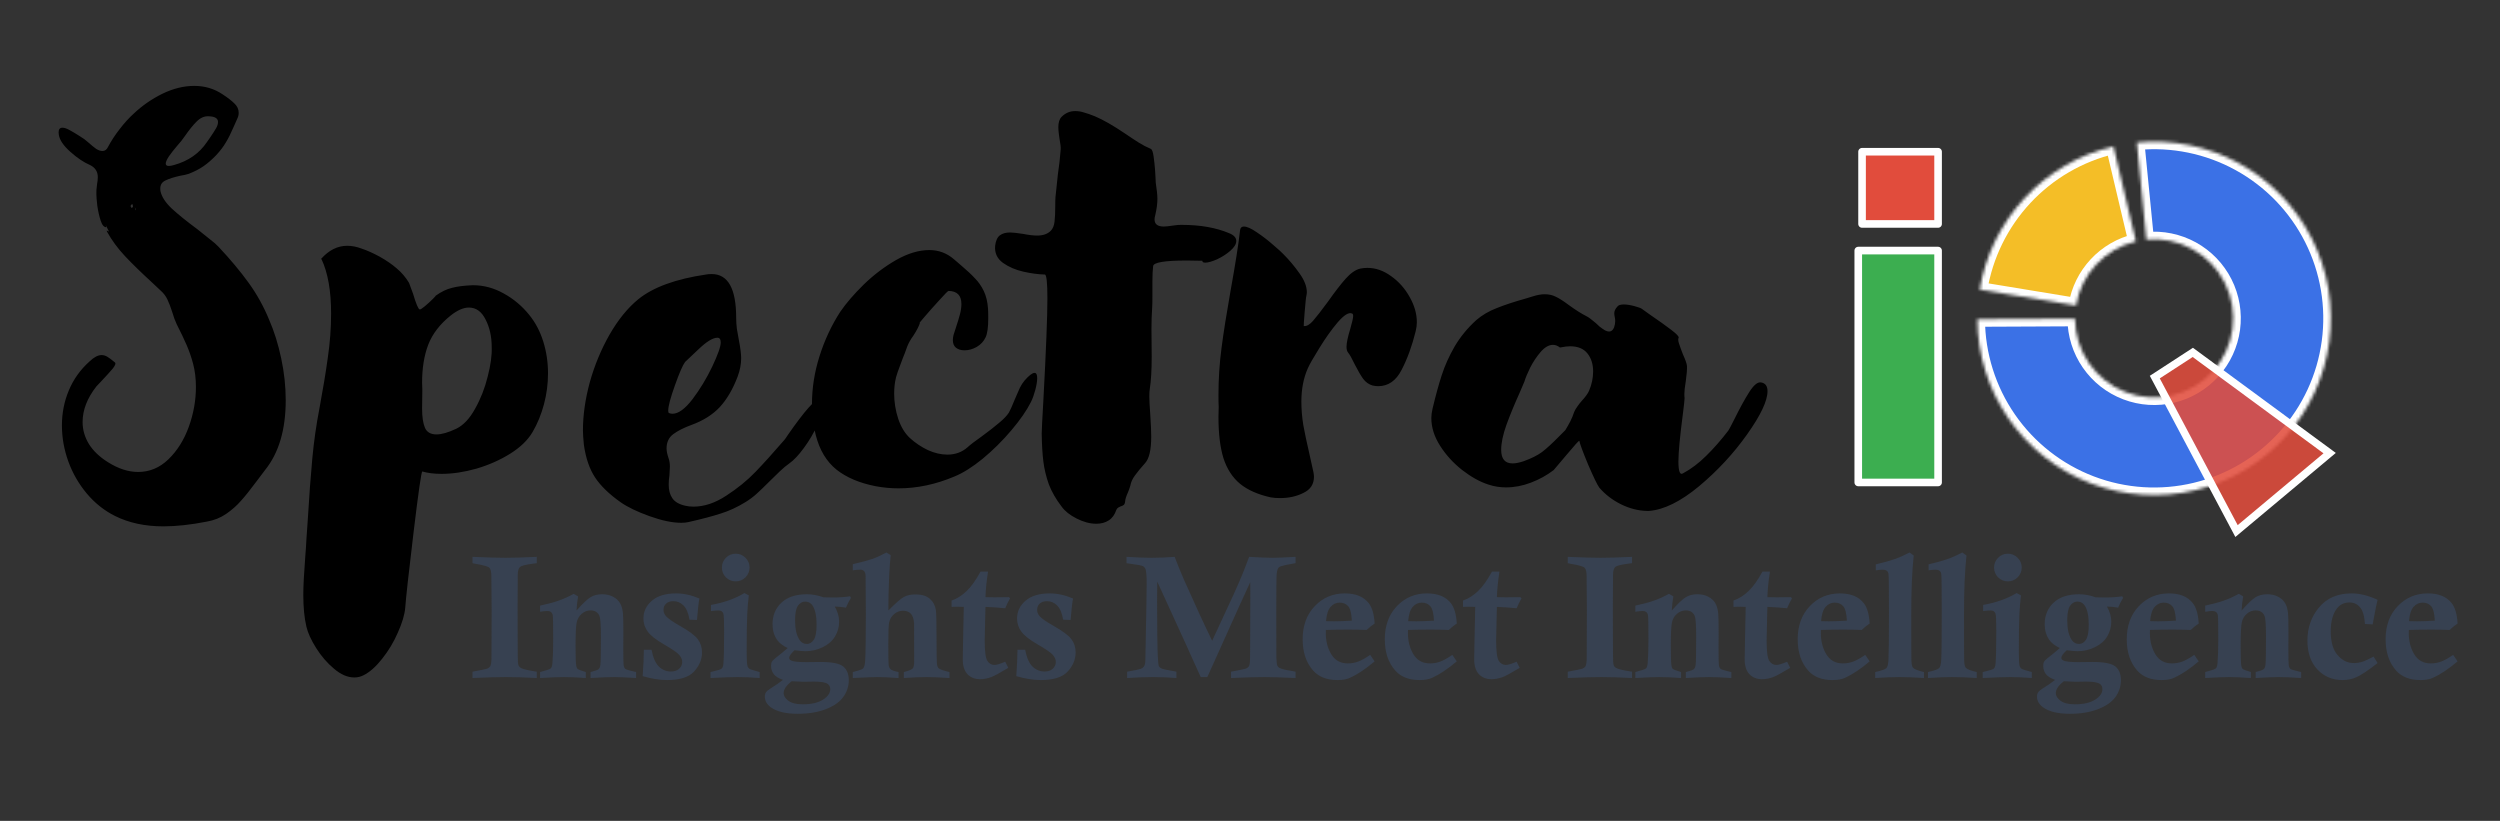 <svg width="801" height="263" viewBox="0 0 801 263" fill="none" xmlns="http://www.w3.org/2000/svg">
<rect x="0" y="0" width="801" height="263" fill="#333333" stroke="none"/>
<rect x="595.387" y="80.281" width="25.576" height="74.294" fill="#3CAE50" stroke="white" stroke-width="2.436" stroke-linejoin="round"/>
<rect x="596.604" y="48.615" width="24.359" height="23.141" fill="#E14C3C" stroke="white" stroke-width="2.436" stroke-linejoin="round"/>
<mask id="path-3-inside-1_980_16" fill="white">
<path d="M684.631 45.639C696.003 44.519 707.448 46.866 717.461 52.37C727.475 57.874 735.589 66.279 740.739 76.48C745.888 86.681 747.831 98.201 746.312 109.526C744.794 120.851 739.885 131.453 732.23 139.937C724.576 148.421 714.534 154.391 703.424 157.063C692.314 159.736 680.656 158.984 669.981 154.909C659.305 150.833 650.113 143.623 643.61 134.227C637.108 124.831 633.6 113.687 633.548 102.26L664.844 102.117C664.867 107.229 666.436 112.214 669.346 116.418C672.255 120.622 676.367 123.847 681.143 125.671C685.919 127.494 691.135 127.83 696.106 126.635C701.076 125.439 705.569 122.768 708.993 118.973C712.418 115.177 714.614 110.434 715.293 105.367C715.973 100.3 715.104 95.146 712.8 90.582C710.496 86.019 706.866 82.258 702.386 79.796C697.906 77.333 692.786 76.284 687.698 76.785L684.631 45.639Z"/>
</mask>
<path d="M684.631 45.639C696.003 44.519 707.448 46.866 717.461 52.37C727.475 57.874 735.589 66.279 740.739 76.48C745.888 86.681 747.831 98.201 746.312 109.526C744.794 120.851 739.885 131.453 732.23 139.937C724.576 148.421 714.534 154.391 703.424 157.063C692.314 159.736 680.656 158.984 669.981 154.909C659.305 150.833 650.113 143.623 643.61 134.227C637.108 124.831 633.6 113.687 633.548 102.26L664.844 102.117C664.867 107.229 666.436 112.214 669.346 116.418C672.255 120.622 676.367 123.847 681.143 125.671C685.919 127.494 691.135 127.83 696.106 126.635C701.076 125.439 705.569 122.768 708.993 118.973C712.418 115.177 714.614 110.434 715.293 105.367C715.973 100.3 715.104 95.146 712.8 90.582C710.496 86.019 706.866 82.258 702.386 79.796C697.906 77.333 692.786 76.284 687.698 76.785L684.631 45.639Z" fill="#3B71E6" stroke="white" stroke-width="4.872" mask="url(#path-3-inside-1_980_16)"/>
<mask id="path-4-inside-2_980_16" fill="white">
<path d="M634.298 92.805C636.113 81.778 641.15 71.533 648.774 63.362C656.399 55.191 666.271 49.459 677.147 46.886L684.35 77.343C679.484 78.493 675.067 81.058 671.656 84.714C668.245 88.369 665.991 92.953 665.179 97.886L634.298 92.805Z"/>
</mask>
<path d="M634.298 92.805C636.113 81.778 641.15 71.533 648.774 63.362C656.399 55.191 666.271 49.459 677.147 46.886L684.35 77.343C679.484 78.493 675.067 81.058 671.656 84.714C668.245 88.369 665.991 92.953 665.179 97.886L634.298 92.805Z" fill="#F4BE27" stroke="white" stroke-width="4.872" mask="url(#path-4-inside-2_980_16)"/>
<path d="M702.576 112.907L690.396 120.823L716.581 170.149L746.42 145.182L702.576 112.907Z" fill="#E14C3C" fill-opacity="0.87" stroke="white" stroke-width="2.436"/>
<path d="M52.344 168.646C46.457 168.646 41.281 167.53 36.815 165.297C33.364 163.572 30.345 161.161 27.757 158.066C25.22 155.021 23.266 151.621 21.896 147.866C20.526 144.06 19.84 140.203 19.84 136.295C19.84 132.337 20.576 128.607 22.048 125.106C23.52 121.553 25.727 118.458 28.67 115.819C30.091 114.449 31.385 113.764 32.553 113.764C33.161 113.764 33.77 113.941 34.379 114.296C34.988 114.652 35.8 115.261 36.815 116.123C37.17 116.428 36.917 117.113 36.054 118.179C35.191 119.193 33.923 120.589 32.248 122.365C31.436 123.177 30.979 123.659 30.878 123.811C27.935 127.567 26.463 131.373 26.463 135.23C26.463 137.716 27.148 140.076 28.518 142.309C29.888 144.491 31.918 146.419 34.608 148.094C37.906 150.175 41.129 151.215 44.275 151.215C47.929 151.215 51.151 149.87 53.942 147.18C56.784 144.44 58.966 140.964 60.489 136.752C62.011 132.54 62.772 128.277 62.772 123.964C62.772 121.274 62.468 118.788 61.859 116.504C61.301 114.423 60.616 112.444 59.804 110.566C58.992 108.689 57.926 106.456 56.607 103.868C56.099 102.802 55.617 101.483 55.16 99.91C54.653 98.337 54.145 97.017 53.638 95.951C53.13 94.886 52.445 93.972 51.583 93.211L48.918 90.699C45.265 87.35 42.296 84.457 40.012 82.021C37.729 79.585 35.826 76.997 34.303 74.257C34.1 73.851 34.176 73.775 34.532 74.029C34.938 74.232 35.014 74.181 34.76 73.876L33.847 72.049L34.075 72.811C33.314 72.811 32.705 72.1 32.248 70.679C31.791 69.258 31.436 67.685 31.182 65.96C30.979 64.184 30.878 62.94 30.878 62.23C30.827 61.469 30.903 60.378 31.106 58.957C31.259 58.196 31.335 57.46 31.335 56.749C31.335 54.973 30.497 53.679 28.823 52.867C26.894 52.055 24.814 50.66 22.581 48.681C20.348 46.701 19.105 44.874 18.851 43.2C18.8 42.997 18.775 42.743 18.775 42.439C18.775 41.424 19.181 40.916 19.993 40.916C20.652 40.916 21.464 41.195 22.428 41.754C23.443 42.312 24.382 42.87 25.245 43.428C26.108 43.986 26.691 44.367 26.996 44.57C27.757 45.179 28.188 45.534 28.29 45.636C29.254 46.498 30.091 47.184 30.802 47.691C31.512 48.148 32.197 48.376 32.857 48.376C33.618 48.376 34.202 47.945 34.608 47.082C35.623 45.154 36.866 43.251 38.338 41.373C39.809 39.445 41.332 37.77 42.905 36.349C45.594 33.812 48.639 31.706 52.039 30.031C55.49 28.356 58.89 27.519 62.239 27.519C65.64 27.519 68.684 28.433 71.374 30.259C72.998 31.325 74.241 32.289 75.104 33.152C76.017 34.015 76.474 35.004 76.474 36.121C76.474 36.78 76.347 37.364 76.094 37.871L74.876 40.612C74.013 42.642 73.175 44.316 72.364 45.636C71.602 46.955 70.562 48.325 69.243 49.746C67.872 51.167 66.528 52.334 65.208 53.248C63.889 54.161 62.316 54.973 60.489 55.684C59.728 55.937 58.84 56.14 57.825 56.293C55.744 56.749 54.145 57.257 53.029 57.815C51.913 58.322 51.354 59.185 51.354 60.403C51.354 60.809 51.38 61.114 51.43 61.316C51.836 63.093 53.029 64.92 55.008 66.797C57.038 68.675 59.804 70.908 63.305 73.496C64.625 74.511 65.893 75.526 67.111 76.541C68.38 77.505 69.344 78.342 70.004 79.053C73.81 83.112 77.032 86.969 79.671 90.623C82.31 94.277 84.492 98.21 86.218 102.422C87.841 106.126 89.135 110.262 90.1 114.829C91.064 119.346 91.546 123.811 91.546 128.226C91.546 137.665 89.338 145.125 84.923 150.606C84.01 151.773 83.071 153.016 82.107 154.336C80.229 156.873 78.605 158.903 77.235 160.425C75.916 161.948 74.343 163.343 72.516 164.612C70.689 165.881 68.608 166.718 66.274 167.124C61.098 168.139 56.454 168.646 52.344 168.646ZM66.274 45.56L67.34 44.037C68.202 42.769 68.837 41.779 69.243 41.069C69.649 40.358 69.852 39.698 69.852 39.089C69.852 37.922 68.862 37.313 66.883 37.262C65.513 37.161 64.219 37.719 63.001 38.937C61.834 40.104 60.565 41.677 59.195 43.657L58.129 45.103C57.926 45.357 57.368 46.016 56.454 47.082C55.592 48.097 54.805 49.112 54.095 50.127C53.435 51.142 53.105 51.903 53.105 52.41C53.105 52.918 53.435 53.172 54.095 53.172C54.551 53.172 55.11 53.07 55.769 52.867C60.337 51.599 63.838 49.163 66.274 45.56ZM42.6 66.112C42.6 65.909 42.524 65.655 42.372 65.351C42.068 65.554 41.89 65.757 41.839 65.96C41.839 66.112 41.915 66.315 42.068 66.569C42.423 66.569 42.6 66.417 42.6 66.112ZM43.209 66.417C43.26 66.823 43.311 67.102 43.362 67.254L43.438 67.33C43.539 67.431 43.514 67.229 43.362 66.721L43.209 66.417ZM113.545 217.059C111.363 217.059 109.181 216.12 106.998 214.243C104.816 212.416 102.913 210.208 101.289 207.62C99.665 205.032 98.625 202.748 98.168 200.769C97.509 197.978 97.179 194.578 97.179 190.569C97.179 187.88 97.382 183.896 97.788 178.618C97.991 176.132 98.118 174.229 98.168 172.909L98.549 167.429C99.056 159.055 99.564 152.179 100.071 146.8C100.579 141.37 101.34 136.041 102.355 130.815C103.471 124.826 104.36 119.447 105.019 114.677C105.73 109.856 106.085 105.111 106.085 100.442C106.085 93.236 105.07 87.451 103.04 83.087C102.939 83.087 102.888 83.036 102.888 82.935C105.374 80.144 108.166 78.748 111.261 78.748C112.733 78.748 114.281 79.053 115.904 79.662C117.579 80.22 119.457 81.057 121.537 82.174C123.72 83.391 125.572 84.66 127.094 85.98C128.667 87.299 129.987 88.847 131.052 90.623C131.154 90.826 131.585 91.993 132.347 94.124C133.311 97.372 134.021 99.047 134.478 99.148C134.681 99.199 135.214 98.869 136.076 98.159C136.99 97.398 137.853 96.611 138.665 95.799C139.476 94.987 139.756 94.657 139.502 94.809C141.329 93.49 143.105 92.627 144.83 92.222C146.556 91.765 148.789 91.486 151.529 91.384C154.98 91.384 158.278 92.272 161.425 94.048C164.571 95.774 167.286 98.057 169.569 100.899C171.549 103.335 173.046 106.177 174.061 109.425C175.075 112.672 175.583 116.073 175.583 119.625C175.583 122.974 175.152 126.273 174.289 129.52C173.426 132.768 172.208 135.737 170.635 138.427C169.113 141.015 166.728 143.324 163.48 145.354C160.232 147.383 156.629 148.982 152.671 150.149C148.712 151.266 144.983 151.824 141.481 151.824C139.096 151.824 137.041 151.57 135.315 151.063C135.011 151.012 134.072 157.533 132.499 170.626C130.926 183.718 130.038 191.762 129.835 194.756C129.632 196.989 128.845 199.627 127.475 202.672C126.155 205.717 124.481 208.508 122.451 211.046C120.472 213.583 118.467 215.359 116.437 216.374C115.524 216.831 114.56 217.059 113.545 217.059ZM157.542 111.175C157.542 107.826 156.883 104.883 155.563 102.345C154.295 99.808 152.518 98.54 150.235 98.54C148.509 98.54 146.581 99.377 144.45 101.051C140.999 103.792 138.588 106.913 137.218 110.414C135.899 113.865 135.239 117.925 135.239 122.594L135.315 124.877L135.239 130.891C135.239 133.58 135.544 135.636 136.153 137.056C136.762 138.477 138.005 139.188 139.882 139.188C141.506 139.188 143.612 138.579 146.2 137.361C148.484 136.244 150.489 134.113 152.214 130.967C153.99 127.82 155.335 124.395 156.248 120.691C157.213 116.986 157.644 113.814 157.542 111.175ZM218.287 167.505C215.445 167.505 212.045 166.794 208.086 165.373C204.128 163.952 201.033 162.455 198.8 160.882C195.146 158.294 192.431 155.655 190.655 152.966C188.879 150.276 187.686 146.8 187.077 142.537C186.874 140.507 186.773 138.959 186.773 137.894C186.773 133.022 187.509 127.871 188.98 122.441C190.503 117.011 192.609 111.937 195.298 107.217C198.039 102.447 201.109 98.666 204.509 95.875C209.279 92.019 216.51 89.38 226.203 87.959C226.66 87.857 227.269 87.806 228.03 87.806C233.257 87.806 235.87 92.475 235.87 101.813C235.87 102.929 235.947 104.122 236.099 105.39C236.302 106.608 236.505 107.75 236.708 108.816C237.215 111.455 237.469 113.434 237.469 114.753C237.469 116.682 237.088 118.661 236.327 120.691C234.805 124.7 232.902 127.947 230.618 130.434C228.334 132.87 225.315 134.773 221.56 136.143C219.073 137.056 217.119 138.046 215.698 139.112C214.278 140.177 213.567 141.7 213.567 143.679C213.567 144.491 213.77 145.506 214.176 146.724C214.481 147.536 214.633 148.475 214.633 149.54C214.633 150.098 214.582 151.037 214.481 152.357C214.328 153.321 214.252 154.31 214.252 155.325C214.252 157.051 214.633 158.472 215.394 159.588C216.155 160.755 217.525 161.567 219.504 162.024C220.316 162.227 221.205 162.328 222.169 162.328C225.62 162.328 229.121 161.161 232.673 158.827C236.276 156.493 239.397 153.955 242.036 151.215C244.726 148.424 247.821 144.998 251.323 140.939C251.475 140.786 251.83 140.279 252.389 139.416C257.818 131.601 261.295 127.694 262.817 127.694C263.223 127.694 263.502 127.998 263.654 128.607C263.705 128.81 263.731 129.14 263.731 129.597C263.731 131.373 263.122 133.555 261.904 136.143C260.736 138.731 259.29 141.192 257.565 143.527C255.89 145.81 254.368 147.434 252.998 148.398C251.983 149.109 250.917 149.997 249.8 151.063C248.684 152.128 247.618 153.169 246.603 154.184C244.878 155.909 243.482 157.254 242.417 158.218C241.351 159.182 240.159 160.07 238.839 160.882C236.2 162.506 233.561 163.724 230.923 164.536C228.284 165.399 224.833 166.312 220.57 167.276C219.91 167.429 219.149 167.505 218.287 167.505ZM215.47 132.565C217.348 132.565 219.479 131.018 221.864 127.922C224.249 124.776 226.355 121.299 228.182 117.493C230.009 113.637 230.923 111.049 230.923 109.729C230.923 108.714 230.567 108.207 229.857 108.207C228.385 108.207 226.33 109.475 223.691 112.013C221.052 114.55 219.657 115.87 219.504 115.971C218.743 116.986 217.652 119.498 216.231 123.507C214.81 127.465 214.1 130.155 214.1 131.576C214.1 131.982 214.176 132.235 214.328 132.337C214.734 132.489 215.115 132.565 215.47 132.565ZM261.371 139.416C260.559 136.321 260.153 132.997 260.153 129.444C260.153 124.319 260.965 119.193 262.589 114.068C264.213 108.943 266.42 104.223 269.211 99.91C271.089 97.169 273.601 94.251 276.747 91.156C279.944 88.06 283.395 85.447 287.1 83.315C290.855 81.184 294.407 80.118 297.756 80.118C300.75 80.118 303.389 81.108 305.673 83.087L307.804 84.914C309.783 86.588 311.306 88.01 312.372 89.177C313.488 90.293 314.427 91.638 315.188 93.211C315.949 94.784 316.406 96.662 316.558 98.844C316.609 99.402 316.634 100.442 316.634 101.965C316.634 104.857 316.355 106.887 315.797 108.055C315.188 109.374 314.224 110.414 312.904 111.175C311.636 111.886 310.342 112.241 309.022 112.241C307.906 112.241 306.992 111.962 306.282 111.404C305.622 110.846 305.292 110.034 305.292 108.968C305.292 108.46 305.368 107.902 305.521 107.293C305.571 107.09 305.825 106.304 306.282 104.934C306.84 103.259 307.271 101.838 307.576 100.671C307.88 99.504 308.033 98.413 308.033 97.398C308.033 94.657 306.662 93.262 303.922 93.211C303.719 93.211 302.755 94.175 301.03 96.104C299.304 97.981 297.68 99.808 296.158 101.584C294.635 103.36 294.179 103.944 294.788 103.335C294.483 104.401 293.773 105.796 292.656 107.522C291.794 108.689 291.134 109.856 290.677 111.023C290.068 112.749 289.586 114.017 289.231 114.829C289.028 115.387 288.698 116.276 288.241 117.493C287.785 118.661 287.404 119.777 287.1 120.843C286.694 122.467 286.491 124.217 286.491 126.095C286.491 128.835 286.922 131.525 287.785 134.164C288.647 136.752 289.891 138.807 291.514 140.33C293.24 141.903 295.168 143.197 297.3 144.212C299.431 145.176 301.512 145.658 303.542 145.658C306.079 145.658 308.236 144.871 310.012 143.298C310.824 142.537 312.346 141.37 314.579 139.797C316.863 138.122 318.715 136.676 320.136 135.458C321.607 134.24 322.648 133.149 323.257 132.185C323.713 131.373 324.348 129.952 325.16 127.922C325.819 126.349 326.352 125.131 326.758 124.268C327.215 123.355 327.722 122.568 328.281 121.908C329.702 120.285 330.767 119.473 331.478 119.473C332.036 119.473 332.315 120.031 332.315 121.147C332.315 122.162 332.112 123.431 331.706 124.953C331.3 126.476 330.843 127.744 330.336 128.759C328.966 131.5 326.86 134.544 324.018 137.894C321.227 141.192 318.182 144.212 314.883 146.952C311.585 149.642 308.565 151.545 305.825 152.661C299.837 155.198 293.849 156.467 287.861 156.467C285.425 156.467 282.989 156.239 280.553 155.782C275.377 154.767 271.19 152.991 267.993 150.454C264.796 147.866 262.589 144.186 261.371 139.416ZM351.269 167.809C349.239 167.809 347.133 167.251 344.951 166.134C342.82 165.069 341.221 163.8 340.155 162.328C338.329 159.943 336.958 157.558 336.045 155.173C335.182 152.737 334.599 150.301 334.294 147.866C333.99 145.43 333.812 142.436 333.761 138.883C333.761 137.97 333.939 134.443 334.294 128.303C335.157 112.267 335.588 101.381 335.588 95.647C335.588 90.521 335.309 87.959 334.751 87.959C332.67 87.908 330.387 87.603 327.9 87.045C325.413 86.487 323.231 85.548 321.354 84.229C319.476 82.859 318.639 81.032 318.842 78.748C319.045 77.124 319.552 76.008 320.364 75.399C321.176 74.79 322.267 74.485 323.637 74.485C324.399 74.485 325.794 74.638 327.824 74.942C329.6 75.297 331.097 75.475 332.315 75.475C334.243 75.475 335.715 74.942 336.73 73.876C337.339 73.217 337.72 72.278 337.872 71.06C338.024 69.791 338.1 68.167 338.1 66.188C338.1 64.717 338.126 63.702 338.176 63.143L338.938 55.912C339.344 53.222 339.648 50.533 339.851 47.843C339.902 47.234 339.775 46.118 339.47 44.494C339.42 44.139 339.344 43.581 339.242 42.819C339.141 42.007 339.09 41.322 339.09 40.764C339.09 39.242 339.445 38.125 340.155 37.415C341.373 36.197 342.82 35.588 344.494 35.588C345.459 35.588 346.397 35.74 347.311 36.044C348.275 36.298 349.442 36.704 350.812 37.262C353.451 38.379 356.648 40.206 360.404 42.743C362.18 43.961 363.677 44.951 364.895 45.712C366.113 46.473 367.381 47.133 368.701 47.691C369.107 47.843 369.411 48.655 369.614 50.127C369.817 51.599 369.969 52.994 370.071 54.313C370.172 55.633 370.223 56.47 370.223 56.825L370.299 58.5C370.654 60.784 370.832 62.535 370.832 63.752C370.832 65.224 370.604 66.949 370.147 68.929C369.995 69.436 369.919 69.893 369.919 70.299C369.919 71.821 370.908 72.582 372.887 72.582C373.496 72.582 374.46 72.481 375.78 72.278C377.099 72.075 378.064 71.999 378.672 72.049C384.559 72.049 389.608 72.938 393.82 74.714C395.343 75.323 396.104 76.16 396.104 77.226C396.104 78.19 395.47 79.23 394.201 80.347C392.983 81.412 391.562 82.326 389.938 83.087C388.314 83.797 387.046 84.153 386.132 84.153C385.523 84.153 385.219 83.95 385.219 83.544H384.762L380.347 83.468C373.141 83.468 369.513 84.077 369.462 85.294C369.31 86.563 369.234 88.212 369.234 90.242V94.809C369.234 96.636 369.208 97.88 369.157 98.54C369.005 100.722 368.929 103.005 368.929 105.39L369.005 114.22C369.005 118.585 368.802 122.035 368.396 124.573C368.295 125.029 368.244 125.867 368.244 127.085C368.244 128.201 368.345 130.129 368.548 132.87C368.751 135.915 368.853 138.249 368.853 139.873C368.853 144.136 368.193 146.977 366.874 148.398C365.554 149.87 364.489 151.164 363.677 152.281C362.865 153.346 362.357 154.463 362.154 155.63C361.901 156.493 361.647 157.203 361.393 157.761C360.835 158.979 360.53 159.969 360.48 160.73C360.429 161.237 360.277 161.593 360.023 161.796C359.769 161.999 359.439 162.151 359.033 162.252C358.78 162.354 358.526 162.481 358.272 162.633C358.018 162.785 357.815 163.039 357.663 163.394C357.156 164.917 356.344 166.033 355.227 166.743C354.111 167.454 352.791 167.809 351.269 167.809ZM390.395 133.555L390.471 130.358C390.42 129.495 390.395 128.226 390.395 126.552C390.395 121.426 390.725 116.377 391.385 111.404C392.044 106.38 393.008 100.29 394.277 93.135C395.8 84.711 396.815 78.241 397.322 73.724C397.423 72.963 397.829 72.582 398.54 72.582C399.504 72.582 400.874 73.191 402.65 74.409C404.477 75.627 406.228 76.972 407.903 78.444C409.628 79.915 410.719 80.905 411.176 81.412C413.054 83.29 414.779 85.345 416.352 87.578C417.925 89.76 418.712 91.79 418.712 93.668C418.712 93.921 418.661 94.302 418.56 94.809C418.458 95.063 418.28 96.738 418.027 99.834C417.773 102.929 417.672 104.477 417.722 104.477C418.636 104.578 419.625 104.02 420.691 102.802C421.757 101.584 423.355 99.529 425.487 96.636C427.669 93.541 429.546 91.105 431.119 89.329C432.743 87.502 434.317 86.411 435.839 86.056C436.6 85.903 437.361 85.827 438.123 85.827C440.761 85.827 443.299 86.715 445.735 88.492C448.17 90.217 450.15 92.45 451.672 95.19C453.194 97.88 453.956 100.569 453.956 103.259C453.956 104.172 453.829 105.137 453.575 106.152C452.408 110.871 450.911 114.981 449.084 118.483C447.308 121.985 444.796 123.735 441.548 123.735C440.99 123.735 440.381 123.659 439.721 123.507C438.554 123.152 437.564 122.441 436.752 121.376C435.991 120.31 435.103 118.788 434.088 116.808C433.175 114.88 432.464 113.611 431.957 113.002C431.602 112.596 431.424 111.962 431.424 111.099C431.424 109.881 431.83 107.953 432.642 105.314C433.251 103.183 433.555 101.838 433.555 101.28C433.555 100.772 433.428 100.493 433.175 100.442C432.16 99.986 430.637 100.925 428.608 103.259C426.628 105.593 424.675 108.334 422.746 111.48C420.818 114.576 419.575 116.758 419.016 118.026C417.646 121.122 416.961 124.674 416.961 128.683C416.961 131.119 417.164 133.606 417.57 136.143C418.027 138.68 418.686 141.801 419.549 145.506C420.158 148.145 420.589 150.098 420.843 151.367C420.945 151.976 420.995 152.433 420.995 152.737C420.995 155.122 419.879 156.848 417.646 157.913C415.464 159.03 412.952 159.588 410.11 159.588C408.994 159.588 408.004 159.512 407.142 159.36C403.031 158.446 399.758 157 397.322 155.021C394.886 152.991 393.11 150.251 391.994 146.8C390.928 143.349 390.395 138.934 390.395 133.555ZM512.416 156.239C511.807 155.427 510.615 152.966 508.839 148.855C507.113 144.694 506.174 142.157 506.022 141.243C505.87 141.142 504.525 142.613 501.988 145.658C499.45 148.652 498.055 150.301 497.801 150.606C495.619 152.281 493.183 153.625 490.494 154.64C487.855 155.655 485.19 156.163 482.501 156.163C480.572 156.163 478.695 155.858 476.868 155.249C474.178 154.387 471.387 152.839 468.495 150.606C465.653 148.373 463.293 145.785 461.415 142.842C459.538 139.898 458.599 136.93 458.599 133.935C458.599 133.073 458.726 132.083 458.98 130.967C459.995 126.704 460.984 123.101 461.948 120.158C462.913 117.164 464.283 114.119 466.059 111.023C467.886 107.928 470.195 105.111 472.986 102.574C474.863 100.95 477.071 99.656 479.608 98.692C482.146 97.677 485.14 96.687 488.59 95.723L491.102 94.962C492.523 94.505 493.792 94.277 494.908 94.277C496.279 94.277 497.497 94.556 498.562 95.114C499.628 95.621 500.973 96.484 502.597 97.702C504.83 99.326 506.758 100.544 508.382 101.356C508.94 101.61 509.93 102.345 511.351 103.563C511.503 103.716 511.883 104.071 512.492 104.629C513.152 105.137 513.736 105.543 514.243 105.847C514.751 106.101 515.182 106.228 515.537 106.228C516.248 106.228 516.78 105.796 517.136 104.934C517.389 104.223 517.516 103.538 517.516 102.878C517.516 102.472 517.466 102.041 517.364 101.584C517.263 101.128 517.212 100.722 517.212 100.366C517.212 99.656 517.542 98.945 518.201 98.235C518.506 97.778 519.191 97.55 520.257 97.55C521.221 97.55 522.363 97.728 523.682 98.083C525.001 98.438 525.813 98.742 526.118 98.996L528.554 100.747C531.446 102.726 533.755 104.375 535.481 105.695C537.206 107.014 537.993 107.852 537.84 108.207C537.637 108.562 537.663 109.146 537.917 109.958C538.17 110.769 538.602 111.962 539.211 113.535C540.023 115.311 540.454 116.555 540.505 117.265C540.555 118.382 540.429 120.005 540.124 122.137C539.82 123.964 539.667 125.334 539.667 126.247C539.667 126.806 539.693 127.237 539.743 127.541C539.743 127.998 539.566 129.647 539.211 132.489C538.246 139.848 537.764 144.973 537.764 147.866C537.764 151.012 538.246 152.281 539.211 151.672C541.849 150.251 544.336 148.373 546.67 146.039C549.056 143.704 551.415 141.015 553.75 137.97C554.003 137.615 554.638 136.422 555.653 134.392C557.429 130.789 559.027 127.871 560.448 125.638C561.869 123.405 563.112 122.365 564.178 122.517C565.599 122.72 566.31 123.659 566.31 125.334C566.31 128.429 564.127 133.047 559.763 139.188C555.45 145.277 550.324 150.809 544.387 155.782C538.449 160.705 533.096 163.343 528.325 163.699H527.716C524.925 163.648 522.134 162.937 519.343 161.567C516.603 160.197 514.294 158.421 512.416 156.239ZM499.628 139.721L501.531 137.818C502.089 136.904 502.622 135.965 503.13 135.001C503.637 133.986 504.043 132.997 504.347 132.032C504.601 131.424 504.956 130.815 505.413 130.206C505.87 129.546 506.327 128.962 506.783 128.455C508.001 127.135 508.788 126.044 509.143 125.182C510.006 123.152 510.437 121.096 510.437 119.016C510.437 116.682 509.828 114.753 508.61 113.231C507.392 111.708 505.54 110.947 503.053 110.947C502.241 110.947 501.201 111.074 499.932 111.328H499.78C499.07 110.769 498.334 110.49 497.573 110.49C496.253 110.49 494.934 111.252 493.614 112.774C492.346 114.246 491.229 115.92 490.265 117.798C489.352 119.676 488.743 121.147 488.438 122.213L486.916 125.791C485.241 129.495 483.82 132.946 482.653 136.143C481.537 139.289 480.978 141.954 480.978 144.136C480.978 147.028 482.196 148.475 484.632 148.475C485.596 148.475 486.764 148.246 488.134 147.789C490.671 146.876 492.65 145.886 494.071 144.821C495.543 143.704 497.395 142.004 499.628 139.721Z" fill="black"/>
<path d="M171.99 178.417V180.441L170.978 180.578C168.552 180.87 167.093 181.234 166.601 181.672C166.127 182.11 165.889 182.958 165.889 184.216V185.201L165.835 194.365L165.862 204.842L165.889 210.177C165.889 211.745 165.962 212.73 166.108 213.131C166.272 213.532 166.546 213.833 166.929 214.034C167.586 214.38 168.935 214.718 170.978 215.046C171.196 215.083 171.534 215.137 171.99 215.21V217.235C168.251 217.034 164.959 216.934 162.114 216.934C159.415 216.934 155.841 217.034 151.391 217.235V215.21C154.236 214.681 155.795 214.362 156.069 214.253C156.488 214.089 156.807 213.852 157.026 213.541C157.3 213.122 157.446 212.265 157.464 210.97C157.5 207.943 157.519 202.791 157.519 195.514L157.436 185.556V184.736C157.436 183.277 157.227 182.338 156.807 181.918C156.388 181.499 154.974 181.088 152.567 180.687C152.294 180.632 151.902 180.55 151.391 180.441V178.417C156.078 178.617 159.588 178.718 161.923 178.718C164.421 178.718 167.777 178.617 171.99 178.417ZM173.057 196.006V194.037C175.464 193.526 177.461 192.988 179.048 192.423C180.652 191.857 182.239 191.137 183.807 190.262L185.23 191.082C184.975 192.468 184.801 193.982 184.71 195.623C186.735 193.326 188.257 191.885 189.279 191.301C190.3 190.699 191.504 190.398 192.89 190.398C194.257 190.398 195.434 190.663 196.419 191.192C197.422 191.721 198.16 192.395 198.634 193.216C199.127 194.019 199.446 195.104 199.592 196.471C199.683 197.329 199.729 199.389 199.729 202.654L199.701 207.523C199.701 210.66 199.738 212.511 199.811 213.076C199.884 213.624 200.057 214.025 200.33 214.28C200.622 214.517 201.434 214.782 202.765 215.073C202.984 215.128 203.33 215.21 203.805 215.32V217.235C200.759 217.034 198.397 216.934 196.719 216.934C195.023 216.934 192.525 217.034 189.224 217.235V215.32C190.628 214.973 191.485 214.663 191.795 214.39C192.105 214.098 192.297 213.624 192.37 212.967C192.479 212.055 192.534 209.037 192.534 203.912C192.534 200.283 192.379 198.095 192.069 197.347C191.558 196.161 190.601 195.569 189.197 195.569C188.175 195.569 187.236 195.933 186.379 196.663C185.54 197.392 185.002 198.323 184.765 199.453C184.528 200.584 184.409 203.073 184.409 206.921C184.409 210.368 184.482 212.511 184.628 213.35C184.701 213.806 184.865 214.143 185.121 214.362C185.376 214.563 186.233 214.882 187.692 215.32V217.235C184.92 217.034 182.604 216.934 180.744 216.934C179.011 216.934 176.449 217.034 173.057 217.235V215.32C175.063 214.791 176.193 214.408 176.449 214.171C176.722 213.934 176.905 213.386 176.996 212.529C177.16 210.56 177.242 208.006 177.242 204.87C177.242 200.073 177.187 197.438 177.078 196.964C176.859 196.161 176.303 195.76 175.409 195.76C174.844 195.76 174.06 195.842 173.057 196.006ZM206.294 208.18H208.756C209.23 210.696 210.014 212.493 211.109 213.569C212.221 214.627 213.507 215.155 214.966 215.155C216.078 215.155 216.954 214.864 217.592 214.28C218.248 213.678 218.577 212.949 218.577 212.092C218.577 211.307 218.258 210.551 217.619 209.821C216.981 209.092 215.349 207.97 212.723 206.456C210.115 204.943 208.373 203.566 207.498 202.326C206.604 201.085 206.157 199.699 206.157 198.168C206.157 195.924 207.06 194.028 208.865 192.478C210.671 190.909 213.261 190.125 216.634 190.125C219.06 190.125 221.549 190.672 224.103 191.766C223.866 192.769 223.601 195.058 223.309 198.633L220.929 198.55C220.546 196.38 219.89 194.848 218.96 193.955C218.048 193.061 216.981 192.614 215.759 192.614C214.756 192.614 213.972 192.879 213.406 193.408C212.859 193.918 212.586 194.584 212.586 195.405C212.586 196.116 212.832 196.763 213.324 197.347C213.999 198.149 215.504 199.207 217.838 200.52C220.774 202.18 222.689 203.611 223.583 204.815C224.476 206.019 224.923 207.432 224.923 209.055C224.923 211.262 224.084 213.286 222.407 215.128C220.729 216.97 217.838 217.891 213.735 217.891C211.364 217.891 208.756 217.472 205.911 216.633C206.148 213.423 206.276 210.605 206.294 208.18ZM235.729 177.404C236.951 177.404 237.99 177.842 238.847 178.718C239.723 179.575 240.16 180.614 240.16 181.836C240.16 183.058 239.723 184.107 238.847 184.982C237.99 185.839 236.951 186.268 235.729 186.268C234.507 186.268 233.458 185.839 232.583 184.982C231.726 184.107 231.297 183.058 231.297 181.836C231.297 180.614 231.726 179.575 232.583 178.718C233.44 177.842 234.489 177.404 235.729 177.404ZM227.796 195.788V193.818C231.935 193.088 235.51 191.821 238.519 190.015L239.914 190.754C239.659 192.961 239.495 194.93 239.422 196.663C239.294 199.234 239.23 203.301 239.23 208.864C239.23 211.198 239.312 212.684 239.477 213.323C239.586 213.742 239.796 214.061 240.106 214.28C240.434 214.481 241.528 214.827 243.388 215.32V217.235C240.853 217.034 238.537 216.934 236.44 216.934C234.434 216.934 231.507 217.034 227.659 217.235V215.32L228.37 215.155C229.975 214.791 230.923 214.481 231.215 214.225C231.507 213.952 231.689 213.478 231.762 212.803C231.926 211.07 232.008 207.496 232.008 202.079C232.008 198.943 231.926 197.119 231.762 196.608C231.543 195.933 231.024 195.596 230.203 195.596C229.492 195.596 228.689 195.66 227.796 195.788ZM272.358 191.055L272.632 191.575C272.03 192.56 271.501 193.599 271.045 194.693C269.878 194.474 268.683 194.356 267.462 194.338C268.392 195.979 268.857 197.584 268.857 199.152C268.857 200.885 268.419 202.471 267.544 203.912C266.686 205.353 265.373 206.502 263.604 207.359C261.854 208.216 260.012 208.645 258.079 208.645C257.659 208.645 257.158 208.617 256.574 208.563C255.99 208.508 255.325 208.435 254.577 208.344C253.428 209.383 252.854 210.204 252.854 210.806C252.854 211.134 253.063 211.408 253.483 211.627C254.139 211.973 255.762 212.146 258.352 212.146L262.866 212.092C266.55 212.092 268.984 212.575 270.17 213.541C271.355 214.508 271.948 215.976 271.948 217.946C271.948 219.897 271.364 221.684 270.197 223.307C269.03 224.931 267.161 226.235 264.589 227.219C262.036 228.204 259.036 228.697 255.589 228.697C251.814 228.697 248.969 228.022 247.054 226.672C245.723 225.724 245.057 224.566 245.057 223.198C245.057 222.651 245.176 222.195 245.413 221.83C245.65 221.466 246.133 221.055 246.863 220.599C248.395 219.651 249.726 218.73 250.857 217.836C249.471 217.344 248.486 216.724 247.902 215.976C247.337 215.228 247.054 214.362 247.054 213.377C247.054 212.794 247.127 212.356 247.273 212.064C247.437 211.772 247.774 211.417 248.285 210.997C250.164 209.52 251.522 208.399 252.361 207.633C250.811 206.885 249.689 206.019 248.996 205.034C248.012 203.648 247.519 201.97 247.519 200C247.519 197.174 248.477 194.867 250.392 193.079C252.306 191.292 255.024 190.398 258.544 190.398C259.419 190.398 260.294 190.481 261.17 190.645C262.063 190.809 262.957 191.055 263.851 191.383C265.893 191.42 266.96 191.438 267.051 191.438C268.857 191.438 270.626 191.31 272.358 191.055ZM254.741 198.769C254.741 201.541 255.224 203.639 256.191 205.061C256.756 205.9 257.541 206.32 258.544 206.32C259.382 206.32 260.103 205.891 260.705 205.034C261.325 204.158 261.635 202.526 261.635 200.137C261.635 197.329 261.197 195.277 260.322 193.982C259.756 193.161 258.972 192.751 257.969 192.751C257.075 192.751 256.309 193.189 255.671 194.064C255.051 194.921 254.741 196.49 254.741 198.769ZM253.647 218.274C251.933 219.605 251.075 220.882 251.075 222.104C251.075 222.943 251.577 223.745 252.58 224.511C253.601 225.277 255.142 225.66 257.203 225.66C259.957 225.66 262.109 225.168 263.659 224.183C265.227 223.198 266.012 222.076 266.012 220.818C266.012 220.052 265.738 219.487 265.191 219.122C264.48 218.63 263.012 218.383 260.787 218.383L257.395 218.438C256.793 218.438 255.544 218.383 253.647 218.274ZM273.234 182.739V180.769C276.133 180.094 278.258 179.52 279.608 179.046C280.975 178.553 282.443 177.879 284.012 177.021L285.38 177.87C285.179 179.602 285.015 181.873 284.887 184.681C284.723 188.675 284.641 191.757 284.641 193.927V195.596C286.939 193.262 288.589 191.821 289.592 191.274C290.595 190.727 291.836 190.453 293.313 190.453C295.319 190.453 296.851 190.918 297.909 191.848C298.985 192.778 299.632 193.982 299.851 195.459C299.997 196.481 300.07 199.563 300.07 204.706C300.07 208.882 300.106 211.481 300.179 212.502C300.234 213.231 300.407 213.751 300.699 214.061C300.991 214.371 301.802 214.7 303.134 215.046C303.371 215.101 303.726 215.192 304.2 215.32V217.235C301.082 217.034 298.62 216.934 296.814 216.934C294.899 216.934 292.492 217.034 289.592 217.235V215.32C291.197 214.9 292.146 214.517 292.437 214.171C292.747 213.806 292.902 213.031 292.902 211.845C292.902 204.076 292.893 200.037 292.875 199.727C292.766 198.25 292.41 197.21 291.808 196.608C291.206 195.988 290.377 195.678 289.319 195.678C288.316 195.678 287.395 196.016 286.556 196.69C285.717 197.347 285.161 198.25 284.887 199.399C284.705 200.183 284.614 202.426 284.614 206.128C284.614 210.213 284.65 212.538 284.723 213.104C284.796 213.669 285.015 214.116 285.38 214.444C285.744 214.772 286.583 215.064 287.896 215.32V217.235C285.051 217.034 282.799 216.934 281.139 216.934C280.027 216.934 277.392 217.034 273.234 217.235V215.32C273.544 215.228 273.781 215.165 273.945 215.128C275.422 214.763 276.288 214.444 276.544 214.171C276.908 213.751 277.127 212.931 277.2 211.709C277.346 209.101 277.419 204.067 277.419 196.608L277.337 184.681C277.337 183.915 277.191 183.368 276.899 183.04C276.608 182.693 276.197 182.52 275.668 182.52C274.975 182.52 274.164 182.593 273.234 182.739ZM323.267 191.329L323.623 191.712C323.039 192.733 322.52 193.791 322.064 194.885C320.112 194.684 318.006 194.538 315.745 194.447L315.662 197.702L315.58 201.45L315.498 205.171C315.498 208.654 315.781 210.842 316.346 211.736C316.93 212.611 317.687 213.049 318.617 213.049C319.328 213.049 320.477 212.703 322.064 212.01L323.049 213.979C320.295 215.639 318.462 216.633 317.55 216.961C316.328 217.399 315.161 217.617 314.048 217.617C312.352 217.617 310.994 217.079 309.972 216.003C308.969 214.928 308.468 213.341 308.468 211.244L308.577 204.924L308.796 194.447L306.58 194.392C306.38 194.392 305.814 194.411 304.884 194.447V192.423C306.635 191.803 308.24 190.791 309.699 189.386C311.176 187.982 312.662 185.903 314.158 183.149H316.565C316.091 186.177 315.817 188.903 315.745 191.329C317.331 191.365 318.298 191.383 318.644 191.383C319.319 191.383 320.86 191.365 323.267 191.329ZM326.003 208.18H328.465C328.939 210.696 329.723 212.493 330.818 213.569C331.93 214.627 333.216 215.155 334.675 215.155C335.787 215.155 336.663 214.864 337.301 214.28C337.957 213.678 338.286 212.949 338.286 212.092C338.286 211.307 337.967 210.551 337.328 209.821C336.69 209.092 335.058 207.97 332.432 206.456C329.824 204.943 328.082 203.566 327.207 202.326C326.313 201.085 325.866 199.699 325.866 198.168C325.866 195.924 326.769 194.028 328.574 192.478C330.38 190.909 332.97 190.125 336.343 190.125C338.769 190.125 341.258 190.672 343.812 191.766C343.575 192.769 343.31 195.058 343.018 198.633L340.638 198.55C340.255 196.38 339.599 194.848 338.669 193.955C337.757 193.061 336.69 192.614 335.468 192.614C334.465 192.614 333.681 192.879 333.115 193.408C332.568 193.918 332.295 194.584 332.295 195.405C332.295 196.116 332.541 196.763 333.033 197.347C333.708 198.149 335.213 199.207 337.547 200.52C340.483 202.18 342.398 203.611 343.292 204.815C344.185 206.019 344.632 207.432 344.632 209.055C344.632 211.262 343.793 213.286 342.116 215.128C340.438 216.97 337.547 217.891 333.444 217.891C331.073 217.891 328.465 217.472 325.62 216.633C325.857 213.423 325.985 210.605 326.003 208.18ZM360.936 180.441V178.417C364.201 178.617 366.891 178.718 369.006 178.718C371.268 178.718 373.721 178.617 376.365 178.417C377.131 180.496 378.134 182.958 379.374 185.803C382.766 193.462 385.766 199.964 388.374 205.307L395.268 190.426C396.362 188 397.228 186.012 397.867 184.462C398.523 182.894 399.307 180.879 400.219 178.417C403.684 178.617 406.201 178.718 407.769 178.718C409.119 178.718 411.563 178.617 415.101 178.417V180.441C414.554 180.55 414.143 180.623 413.87 180.66C411.517 181.061 410.149 181.426 409.766 181.754C409.402 182.082 409.165 182.766 409.055 183.806C408.964 184.827 408.918 188.958 408.918 196.198C408.918 205.389 408.928 210.186 408.946 210.587C409 212.028 409.101 212.912 409.247 213.241C409.411 213.569 409.611 213.806 409.849 213.952C410.487 214.317 411.827 214.654 413.87 214.964L415.101 215.21V217.235C410.687 217.034 407.323 216.934 405.007 216.934C402.617 216.934 399.089 217.034 394.42 217.235V215.21C397.301 214.681 398.915 214.344 399.262 214.198C399.627 214.034 399.9 213.824 400.082 213.569C400.265 213.314 400.383 212.967 400.438 212.529C400.511 212.092 400.548 210.222 400.548 206.921C400.584 199.754 400.602 194.155 400.602 190.125C400.602 189.742 400.593 188.547 400.575 186.541C399.572 188.62 395.906 196.718 389.578 210.833L386.815 216.934H384.709C382.648 212.283 378.006 202.089 370.784 186.35C370.748 188.739 370.73 190.763 370.73 192.423C370.73 201.523 370.812 207.541 370.976 210.478C371.067 212.155 371.158 213.095 371.249 213.295C371.377 213.642 371.651 213.924 372.07 214.143C372.49 214.362 373.73 214.645 375.791 214.991C376.046 215.046 376.42 215.119 376.912 215.21V217.235C374.322 217.034 371.824 216.934 369.417 216.934C366.991 216.934 364.228 217.034 361.128 217.235V215.21C363.499 214.791 364.939 214.49 365.45 214.307C365.961 214.125 366.344 213.824 366.599 213.405C366.854 212.985 366.982 212.201 366.982 211.052L367.31 193.654C367.365 190.608 367.392 188.347 367.392 186.87C367.392 184.59 367.274 183.094 367.037 182.383C366.891 181.946 366.608 181.617 366.189 181.398C365.787 181.18 364.465 180.924 362.222 180.632C361.93 180.596 361.502 180.532 360.936 180.441ZM439.01 209.821L440.432 211.9C437.569 214.326 434.934 216.086 432.526 217.18C431.487 217.654 430.156 217.891 428.533 217.891C425.14 217.891 422.551 216.888 420.763 214.882C418.502 212.365 417.371 209.01 417.371 204.815C417.371 200.456 418.666 196.918 421.256 194.201C423.846 191.484 427.055 190.125 430.885 190.125C434.387 190.125 436.949 191.183 438.572 193.298C439.648 194.684 440.268 196.845 440.432 199.782C439.52 200.383 438.672 201.067 437.888 201.833C435.973 201.76 434.022 201.724 432.034 201.724C429.444 201.724 427.037 201.76 424.812 201.833C424.794 202.234 424.785 202.572 424.785 202.845C424.785 205.417 425.368 207.678 426.536 209.63C427.721 211.581 429.49 212.557 431.843 212.557C432.992 212.557 434.086 212.365 435.125 211.982C436.183 211.599 437.478 210.879 439.01 209.821ZM424.867 199.016C425.888 199.052 426.727 199.07 427.384 199.07C428.952 199.07 430.867 198.997 433.128 198.851C433.019 196.535 432.627 194.994 431.952 194.228C431.295 193.462 430.384 193.079 429.216 193.079C428.086 193.079 427.119 193.535 426.317 194.447C425.514 195.359 425.031 196.882 424.867 199.016ZM465.326 209.821L466.749 211.9C463.885 214.326 461.25 216.086 458.843 217.18C457.803 217.654 456.472 217.891 454.849 217.891C451.457 217.891 448.867 216.888 447.08 214.882C444.818 212.365 443.688 209.01 443.688 204.815C443.688 200.456 444.982 196.918 447.572 194.201C450.162 191.484 453.372 190.125 457.201 190.125C460.703 190.125 463.265 191.183 464.888 193.298C465.964 194.684 466.584 196.845 466.749 199.782C465.837 200.383 464.989 201.067 464.204 201.833C462.29 201.76 460.338 201.724 458.35 201.724C455.761 201.724 453.353 201.76 451.128 201.833C451.11 202.234 451.101 202.572 451.101 202.845C451.101 205.417 451.685 207.678 452.852 209.63C454.037 211.581 455.806 212.557 458.159 212.557C459.308 212.557 460.402 212.365 461.442 211.982C462.499 211.599 463.794 210.879 465.326 209.821ZM451.183 199.016C452.204 199.052 453.043 199.07 453.7 199.07C455.268 199.07 457.183 198.997 459.445 198.851C459.335 196.535 458.943 194.994 458.268 194.228C457.612 193.462 456.7 193.079 455.533 193.079C454.402 193.079 453.435 193.535 452.633 194.447C451.831 195.359 451.347 196.882 451.183 199.016ZM487.129 191.329L487.484 191.712C486.901 192.733 486.381 193.791 485.925 194.885C483.974 194.684 481.867 194.538 479.606 194.447L479.524 197.702L479.442 201.45L479.36 205.171C479.36 208.654 479.642 210.842 480.208 211.736C480.791 212.611 481.548 213.049 482.478 213.049C483.189 213.049 484.338 212.703 485.925 212.01L486.91 213.979C484.156 215.639 482.323 216.633 481.411 216.961C480.189 217.399 479.022 217.617 477.91 217.617C476.214 217.617 474.855 217.079 473.834 216.003C472.831 214.928 472.329 213.341 472.329 211.244L472.439 204.924L472.657 194.447L470.442 194.392C470.241 194.392 469.676 194.411 468.746 194.447V192.423C470.496 191.803 472.101 190.791 473.56 189.386C475.037 187.982 476.524 185.903 478.019 183.149H480.426C479.952 186.177 479.679 188.903 479.606 191.329C481.192 191.365 482.159 191.383 482.506 191.383C483.18 191.383 484.721 191.365 487.129 191.329ZM522.91 178.417V180.441L521.898 180.578C519.472 180.87 518.013 181.234 517.521 181.672C517.047 182.11 516.81 182.958 516.81 184.216V185.201L516.755 194.365L516.782 204.842L516.81 210.177C516.81 211.745 516.883 212.73 517.029 213.131C517.193 213.532 517.466 213.833 517.849 214.034C518.506 214.38 519.855 214.718 521.898 215.046C522.117 215.083 522.454 215.137 522.91 215.21V217.235C519.171 217.034 515.88 216.934 513.035 216.934C510.335 216.934 506.761 217.034 502.311 217.235V215.21C505.156 214.681 506.715 214.362 506.989 214.253C507.408 214.089 507.728 213.852 507.946 213.541C508.22 213.122 508.366 212.265 508.384 210.97C508.421 207.943 508.439 202.791 508.439 195.514L508.357 185.556V184.736C508.357 183.277 508.147 182.338 507.728 181.918C507.308 181.499 505.895 181.088 503.487 180.687C503.214 180.632 502.822 180.55 502.311 180.441V178.417C506.998 178.617 510.509 178.718 512.843 178.718C515.342 178.718 518.697 178.617 522.91 178.417ZM523.977 196.006V194.037C526.384 193.526 528.381 192.988 529.968 192.423C531.573 191.857 533.159 191.137 534.728 190.262L536.15 191.082C535.895 192.468 535.722 193.982 535.63 195.623C537.655 193.326 539.178 191.885 540.199 191.301C541.22 190.699 542.424 190.398 543.81 190.398C545.178 190.398 546.354 190.663 547.339 191.192C548.342 191.721 549.08 192.395 549.555 193.216C550.047 194.019 550.366 195.104 550.512 196.471C550.603 197.329 550.649 199.389 550.649 202.654L550.621 207.523C550.621 210.66 550.658 212.511 550.731 213.076C550.804 213.624 550.977 214.025 551.251 214.28C551.542 214.517 552.354 214.782 553.685 215.073C553.904 215.128 554.251 215.21 554.725 215.32V217.235C551.679 217.034 549.318 216.934 547.64 216.934C545.944 216.934 543.445 217.034 540.144 217.235V215.32C541.548 214.973 542.406 214.663 542.716 214.39C543.026 214.098 543.217 213.624 543.29 212.967C543.4 212.055 543.454 209.037 543.454 203.912C543.454 200.283 543.299 198.095 542.989 197.347C542.479 196.161 541.521 195.569 540.117 195.569C539.096 195.569 538.156 195.933 537.299 196.663C536.46 197.392 535.922 198.323 535.685 199.453C535.448 200.584 535.33 203.073 535.33 206.921C535.33 210.368 535.403 212.511 535.548 213.35C535.621 213.806 535.786 214.143 536.041 214.362C536.296 214.563 537.153 214.882 538.612 215.32V217.235C535.84 217.034 533.524 216.934 531.664 216.934C529.931 216.934 527.369 217.034 523.977 217.235V215.32C525.983 214.791 527.114 214.408 527.369 214.171C527.643 213.934 527.825 213.386 527.916 212.529C528.08 210.56 528.162 208.006 528.162 204.87C528.162 200.073 528.108 197.438 527.998 196.964C527.779 196.161 527.223 195.76 526.33 195.76C525.764 195.76 524.98 195.842 523.977 196.006ZM573.792 191.329L574.147 191.712C573.564 192.733 573.044 193.791 572.588 194.885C570.637 194.684 568.53 194.538 566.269 194.447L566.187 197.702L566.105 201.45L566.023 205.171C566.023 208.654 566.305 210.842 566.871 211.736C567.454 212.611 568.211 213.049 569.141 213.049C569.853 213.049 571.002 212.703 572.588 212.01L573.573 213.979C570.819 215.639 568.986 216.633 568.074 216.961C566.853 217.399 565.685 217.617 564.573 217.617C562.877 217.617 561.518 217.079 560.497 216.003C559.494 214.928 558.992 213.341 558.992 211.244L559.102 204.924L559.321 194.447L557.105 194.392C556.904 194.392 556.339 194.411 555.409 194.447V192.423C557.16 191.803 558.764 190.791 560.223 189.386C561.701 187.982 563.187 185.903 564.682 183.149H567.09C566.615 186.177 566.342 188.903 566.269 191.329C567.856 191.365 568.822 191.383 569.169 191.383C569.843 191.383 571.385 191.365 573.792 191.329ZM597.619 209.821L599.041 211.9C596.178 214.326 593.543 216.086 591.135 217.18C590.096 217.654 588.765 217.891 587.141 217.891C583.749 217.891 581.16 216.888 579.372 214.882C577.111 212.365 575.98 209.01 575.98 204.815C575.98 200.456 577.275 196.918 579.865 194.201C582.455 191.484 585.664 190.125 589.494 190.125C592.996 190.125 595.558 191.183 597.181 193.298C598.257 194.684 598.877 196.845 599.041 199.782C598.129 200.383 597.281 201.067 596.497 201.833C594.582 201.76 592.631 201.724 590.643 201.724C588.053 201.724 585.646 201.76 583.421 201.833C583.403 202.234 583.394 202.572 583.394 202.845C583.394 205.417 583.977 207.678 585.144 209.63C586.33 211.581 588.099 212.557 590.452 212.557C591.6 212.557 592.695 212.365 593.734 211.982C594.792 211.599 596.087 210.879 597.619 209.821ZM583.476 199.016C584.497 199.052 585.336 199.07 585.993 199.07C587.561 199.07 589.476 198.997 591.737 198.851C591.628 196.535 591.236 194.994 590.561 194.228C589.904 193.462 588.993 193.079 587.825 193.079C586.695 193.079 585.728 193.535 584.926 194.447C584.123 195.359 583.64 196.882 583.476 199.016ZM601.011 182.739V180.824C603.692 180.186 605.743 179.611 607.166 179.101C608.607 178.59 610.157 177.897 611.816 177.021L613.157 177.979C612.902 180.313 612.701 183.067 612.555 186.24C612.427 189.414 612.364 193.016 612.364 197.046C612.364 205.727 612.382 210.642 612.418 211.791C612.473 212.921 612.646 213.642 612.938 213.952C613.376 214.426 614.543 214.882 616.44 215.32V217.235C613.576 217.034 610.987 216.934 608.67 216.934C606.3 216.934 603.683 217.034 600.819 217.235V215.32C602.844 214.864 604.038 214.444 604.403 214.061C604.768 213.678 604.987 212.821 605.06 211.49C605.169 209.557 605.224 204.423 605.224 196.088C605.224 188.411 605.169 184.307 605.06 183.778C604.895 182.939 604.266 182.52 603.172 182.52C602.68 182.52 601.959 182.593 601.011 182.739ZM617.917 182.739V180.824C620.598 180.186 622.649 179.611 624.072 179.101C625.513 178.59 627.063 177.897 628.722 177.021L630.063 177.979C629.807 180.313 629.607 183.067 629.461 186.24C629.333 189.414 629.269 193.016 629.269 197.046C629.269 205.727 629.288 210.642 629.324 211.791C629.379 212.921 629.552 213.642 629.844 213.952C630.282 214.426 631.449 214.882 633.345 215.32V217.235C630.482 217.034 627.892 216.934 625.576 216.934C623.206 216.934 620.588 217.034 617.725 217.235V215.32C619.75 214.864 620.944 214.444 621.309 214.061C621.674 213.678 621.892 212.821 621.965 211.49C622.075 209.557 622.13 204.423 622.13 196.088C622.13 188.411 622.075 184.307 621.965 183.778C621.801 182.939 621.172 182.52 620.078 182.52C619.585 182.52 618.865 182.593 617.917 182.739ZM643.33 177.404C644.552 177.404 645.592 177.842 646.449 178.718C647.324 179.575 647.762 180.614 647.762 181.836C647.762 183.058 647.324 184.107 646.449 184.982C645.592 185.839 644.552 186.268 643.33 186.268C642.108 186.268 641.06 185.839 640.184 184.982C639.327 184.107 638.899 183.058 638.899 181.836C638.899 180.614 639.327 179.575 640.184 178.718C641.042 177.842 642.09 177.404 643.33 177.404ZM635.397 195.788V193.818C639.537 193.088 643.111 191.821 646.121 190.015L647.516 190.754C647.26 192.961 647.096 194.93 647.023 196.663C646.896 199.234 646.832 203.301 646.832 208.864C646.832 211.198 646.914 212.684 647.078 213.323C647.187 213.742 647.397 214.061 647.707 214.28C648.036 214.481 649.13 214.827 650.99 215.32V217.235C648.455 217.034 646.139 216.934 644.042 216.934C642.035 216.934 639.108 217.034 635.26 217.235V215.32L635.972 215.155C637.576 214.791 638.525 214.481 638.817 214.225C639.108 213.952 639.291 213.478 639.364 212.803C639.528 211.07 639.61 207.496 639.61 202.079C639.61 198.943 639.528 197.119 639.364 196.608C639.145 195.933 638.625 195.596 637.804 195.596C637.093 195.596 636.291 195.66 635.397 195.788ZM679.96 191.055L680.233 191.575C679.631 192.56 679.103 193.599 678.647 194.693C677.479 194.474 676.285 194.356 675.063 194.338C675.993 195.979 676.458 197.584 676.458 199.152C676.458 200.885 676.02 202.471 675.145 203.912C674.288 205.353 672.975 206.502 671.206 207.359C669.455 208.216 667.613 208.645 665.68 208.645C665.261 208.645 664.759 208.617 664.175 208.563C663.592 208.508 662.926 208.435 662.178 208.344C661.03 209.383 660.455 210.204 660.455 210.806C660.455 211.134 660.665 211.408 661.084 211.627C661.741 211.973 663.364 212.146 665.954 212.146L670.467 212.092C674.151 212.092 676.586 212.575 677.771 213.541C678.957 214.508 679.549 215.976 679.549 217.946C679.549 219.897 678.966 221.684 677.799 223.307C676.631 224.931 674.762 226.235 672.191 227.219C669.637 228.204 666.637 228.697 663.191 228.697C659.416 228.697 656.571 228.022 654.656 226.672C653.324 225.724 652.659 224.566 652.659 223.198C652.659 222.651 652.777 222.195 653.014 221.83C653.251 221.466 653.735 221.055 654.464 220.599C655.996 219.651 657.327 218.73 658.458 217.836C657.072 217.344 656.087 216.724 655.504 215.976C654.938 215.228 654.656 214.362 654.656 213.377C654.656 212.794 654.729 212.356 654.874 212.064C655.039 211.772 655.376 211.417 655.887 210.997C657.765 209.52 659.124 208.399 659.963 207.633C658.412 206.885 657.291 206.019 656.598 205.034C655.613 203.648 655.121 201.97 655.121 200C655.121 197.174 656.078 194.867 657.993 193.079C659.908 191.292 662.625 190.398 666.145 190.398C667.02 190.398 667.896 190.481 668.771 190.645C669.665 190.809 670.558 191.055 671.452 191.383C673.495 191.42 674.562 191.438 674.653 191.438C676.458 191.438 678.227 191.31 679.96 191.055ZM662.343 198.769C662.343 201.541 662.826 203.639 663.792 205.061C664.358 205.9 665.142 206.32 666.145 206.32C666.984 206.32 667.704 205.891 668.306 205.034C668.926 204.158 669.236 202.526 669.236 200.137C669.236 197.329 668.799 195.277 667.923 193.982C667.358 193.161 666.574 192.751 665.571 192.751C664.677 192.751 663.911 193.189 663.273 194.064C662.653 194.921 662.343 196.49 662.343 198.769ZM661.248 218.274C659.534 219.605 658.677 220.882 658.677 222.104C658.677 222.943 659.178 223.745 660.181 224.511C661.203 225.277 662.744 225.66 664.805 225.66C667.558 225.66 669.71 225.168 671.261 224.183C672.829 223.198 673.613 222.076 673.613 220.818C673.613 220.052 673.34 219.487 672.792 219.122C672.081 218.63 670.613 218.383 668.388 218.383L664.996 218.438C664.394 218.438 663.145 218.383 661.248 218.274ZM703.048 209.821L704.471 211.9C701.607 214.326 698.972 216.086 696.565 217.18C695.525 217.654 694.194 217.891 692.571 217.891C689.179 217.891 686.589 216.888 684.802 214.882C682.54 212.365 681.41 209.01 681.41 204.815C681.41 200.456 682.704 196.918 685.294 194.201C687.884 191.484 691.094 190.125 694.923 190.125C698.425 190.125 700.987 191.183 702.61 193.298C703.686 194.684 704.306 196.845 704.471 199.782C703.559 200.383 702.711 201.067 701.926 201.833C700.012 201.76 698.06 201.724 696.072 201.724C693.483 201.724 691.075 201.76 688.85 201.833C688.832 202.234 688.823 202.572 688.823 202.845C688.823 205.417 689.407 207.678 690.574 209.63C691.759 211.581 693.528 212.557 695.881 212.557C697.03 212.557 698.124 212.365 699.163 211.982C700.221 211.599 701.516 210.879 703.048 209.821ZM688.905 199.016C689.926 199.052 690.765 199.07 691.422 199.07C692.99 199.07 694.905 198.997 697.167 198.851C697.057 196.535 696.665 194.994 695.99 194.228C695.334 193.462 694.422 193.079 693.255 193.079C692.124 193.079 691.157 193.535 690.355 194.447C689.552 195.359 689.069 196.882 688.905 199.016ZM706.55 196.006V194.037C708.957 193.526 710.954 192.988 712.54 192.423C714.145 191.857 715.732 191.137 717.3 190.262L718.723 191.082C718.468 192.468 718.294 193.982 718.203 195.623C720.227 193.326 721.75 191.885 722.772 191.301C723.793 190.699 724.996 190.398 726.383 190.398C727.75 190.398 728.927 190.663 729.911 191.192C730.914 191.721 731.653 192.395 732.127 193.216C732.62 194.019 732.939 195.104 733.085 196.471C733.176 197.329 733.221 199.389 733.221 202.654L733.194 207.523C733.194 210.66 733.231 212.511 733.304 213.076C733.376 213.624 733.55 214.025 733.823 214.28C734.115 214.517 734.927 214.782 736.258 215.073C736.477 215.128 736.823 215.21 737.297 215.32V217.235C734.252 217.034 731.89 216.934 730.212 216.934C728.516 216.934 726.018 217.034 722.717 217.235V215.32C724.121 214.973 724.978 214.663 725.288 214.39C725.598 214.098 725.79 213.624 725.863 212.967C725.972 212.055 726.027 209.037 726.027 203.912C726.027 200.283 725.872 198.095 725.562 197.347C725.051 196.161 724.094 195.569 722.689 195.569C721.668 195.569 720.729 195.933 719.872 196.663C719.033 197.392 718.495 198.323 718.258 199.453C718.021 200.584 717.902 203.073 717.902 206.921C717.902 210.368 717.975 212.511 718.121 213.35C718.194 213.806 718.358 214.143 718.613 214.362C718.869 214.563 719.726 214.882 721.185 215.32V217.235C718.413 217.034 716.097 216.934 714.237 216.934C712.504 216.934 709.942 217.034 706.55 217.235V215.32C708.556 214.791 709.686 214.408 709.942 214.171C710.215 213.934 710.398 213.386 710.489 212.529C710.653 210.56 710.735 208.006 710.735 204.87C710.735 200.073 710.68 197.438 710.571 196.964C710.352 196.161 709.796 195.76 708.902 195.76C708.337 195.76 707.553 195.842 706.55 196.006ZM760.194 200.055L757.732 199.918C757.55 197.329 757.012 195.532 756.118 194.529C755.243 193.526 754.13 193.025 752.781 193.025C751.103 193.025 749.763 193.663 748.76 194.94C747.428 196.654 746.763 199.125 746.763 202.353C746.763 205.654 747.492 208.161 748.951 209.876C750.41 211.59 752.152 212.447 754.176 212.447C755.07 212.447 755.963 212.31 756.857 212.037C757.769 211.745 758.982 211.189 760.495 210.368L761.781 212.447C758.735 214.818 756.501 216.314 755.079 216.934C753.675 217.572 752.17 217.891 750.565 217.891C747.319 217.891 744.629 216.76 742.495 214.499C740.361 212.219 739.294 209.137 739.294 205.253C739.294 201.113 740.544 197.557 743.042 194.584C745.541 191.611 749.015 190.125 753.465 190.125C756.036 190.125 758.808 190.809 761.781 192.177C761.416 193.636 761.061 195.359 760.714 197.347C760.495 198.514 760.322 199.417 760.194 200.055ZM785.991 209.821L787.413 211.9C784.55 214.326 781.915 216.086 779.507 217.18C778.468 217.654 777.137 217.891 775.514 217.891C772.121 217.891 769.532 216.888 767.744 214.882C765.483 212.365 764.352 209.01 764.352 204.815C764.352 200.456 765.647 196.918 768.237 194.201C770.827 191.484 774.036 190.125 777.866 190.125C781.368 190.125 783.93 191.183 785.553 193.298C786.629 194.684 787.249 196.845 787.413 199.782C786.501 200.383 785.653 201.067 784.869 201.833C782.954 201.76 781.003 201.724 779.015 201.724C776.425 201.724 774.018 201.76 771.793 201.833C771.775 202.234 771.766 202.572 771.766 202.845C771.766 205.417 772.349 207.678 773.517 209.63C774.702 211.581 776.471 212.557 778.824 212.557C779.973 212.557 781.067 212.365 782.106 211.982C783.164 211.599 784.459 210.879 785.991 209.821ZM771.848 199.016C772.869 199.052 773.708 199.07 774.365 199.07C775.933 199.07 777.848 198.997 780.109 198.851C780 196.535 779.608 194.994 778.933 194.228C778.276 193.462 777.365 193.079 776.197 193.079C775.067 193.079 774.1 193.535 773.298 194.447C772.495 195.359 772.012 196.882 771.848 199.016Z" fill="#374151"/>
</svg>
